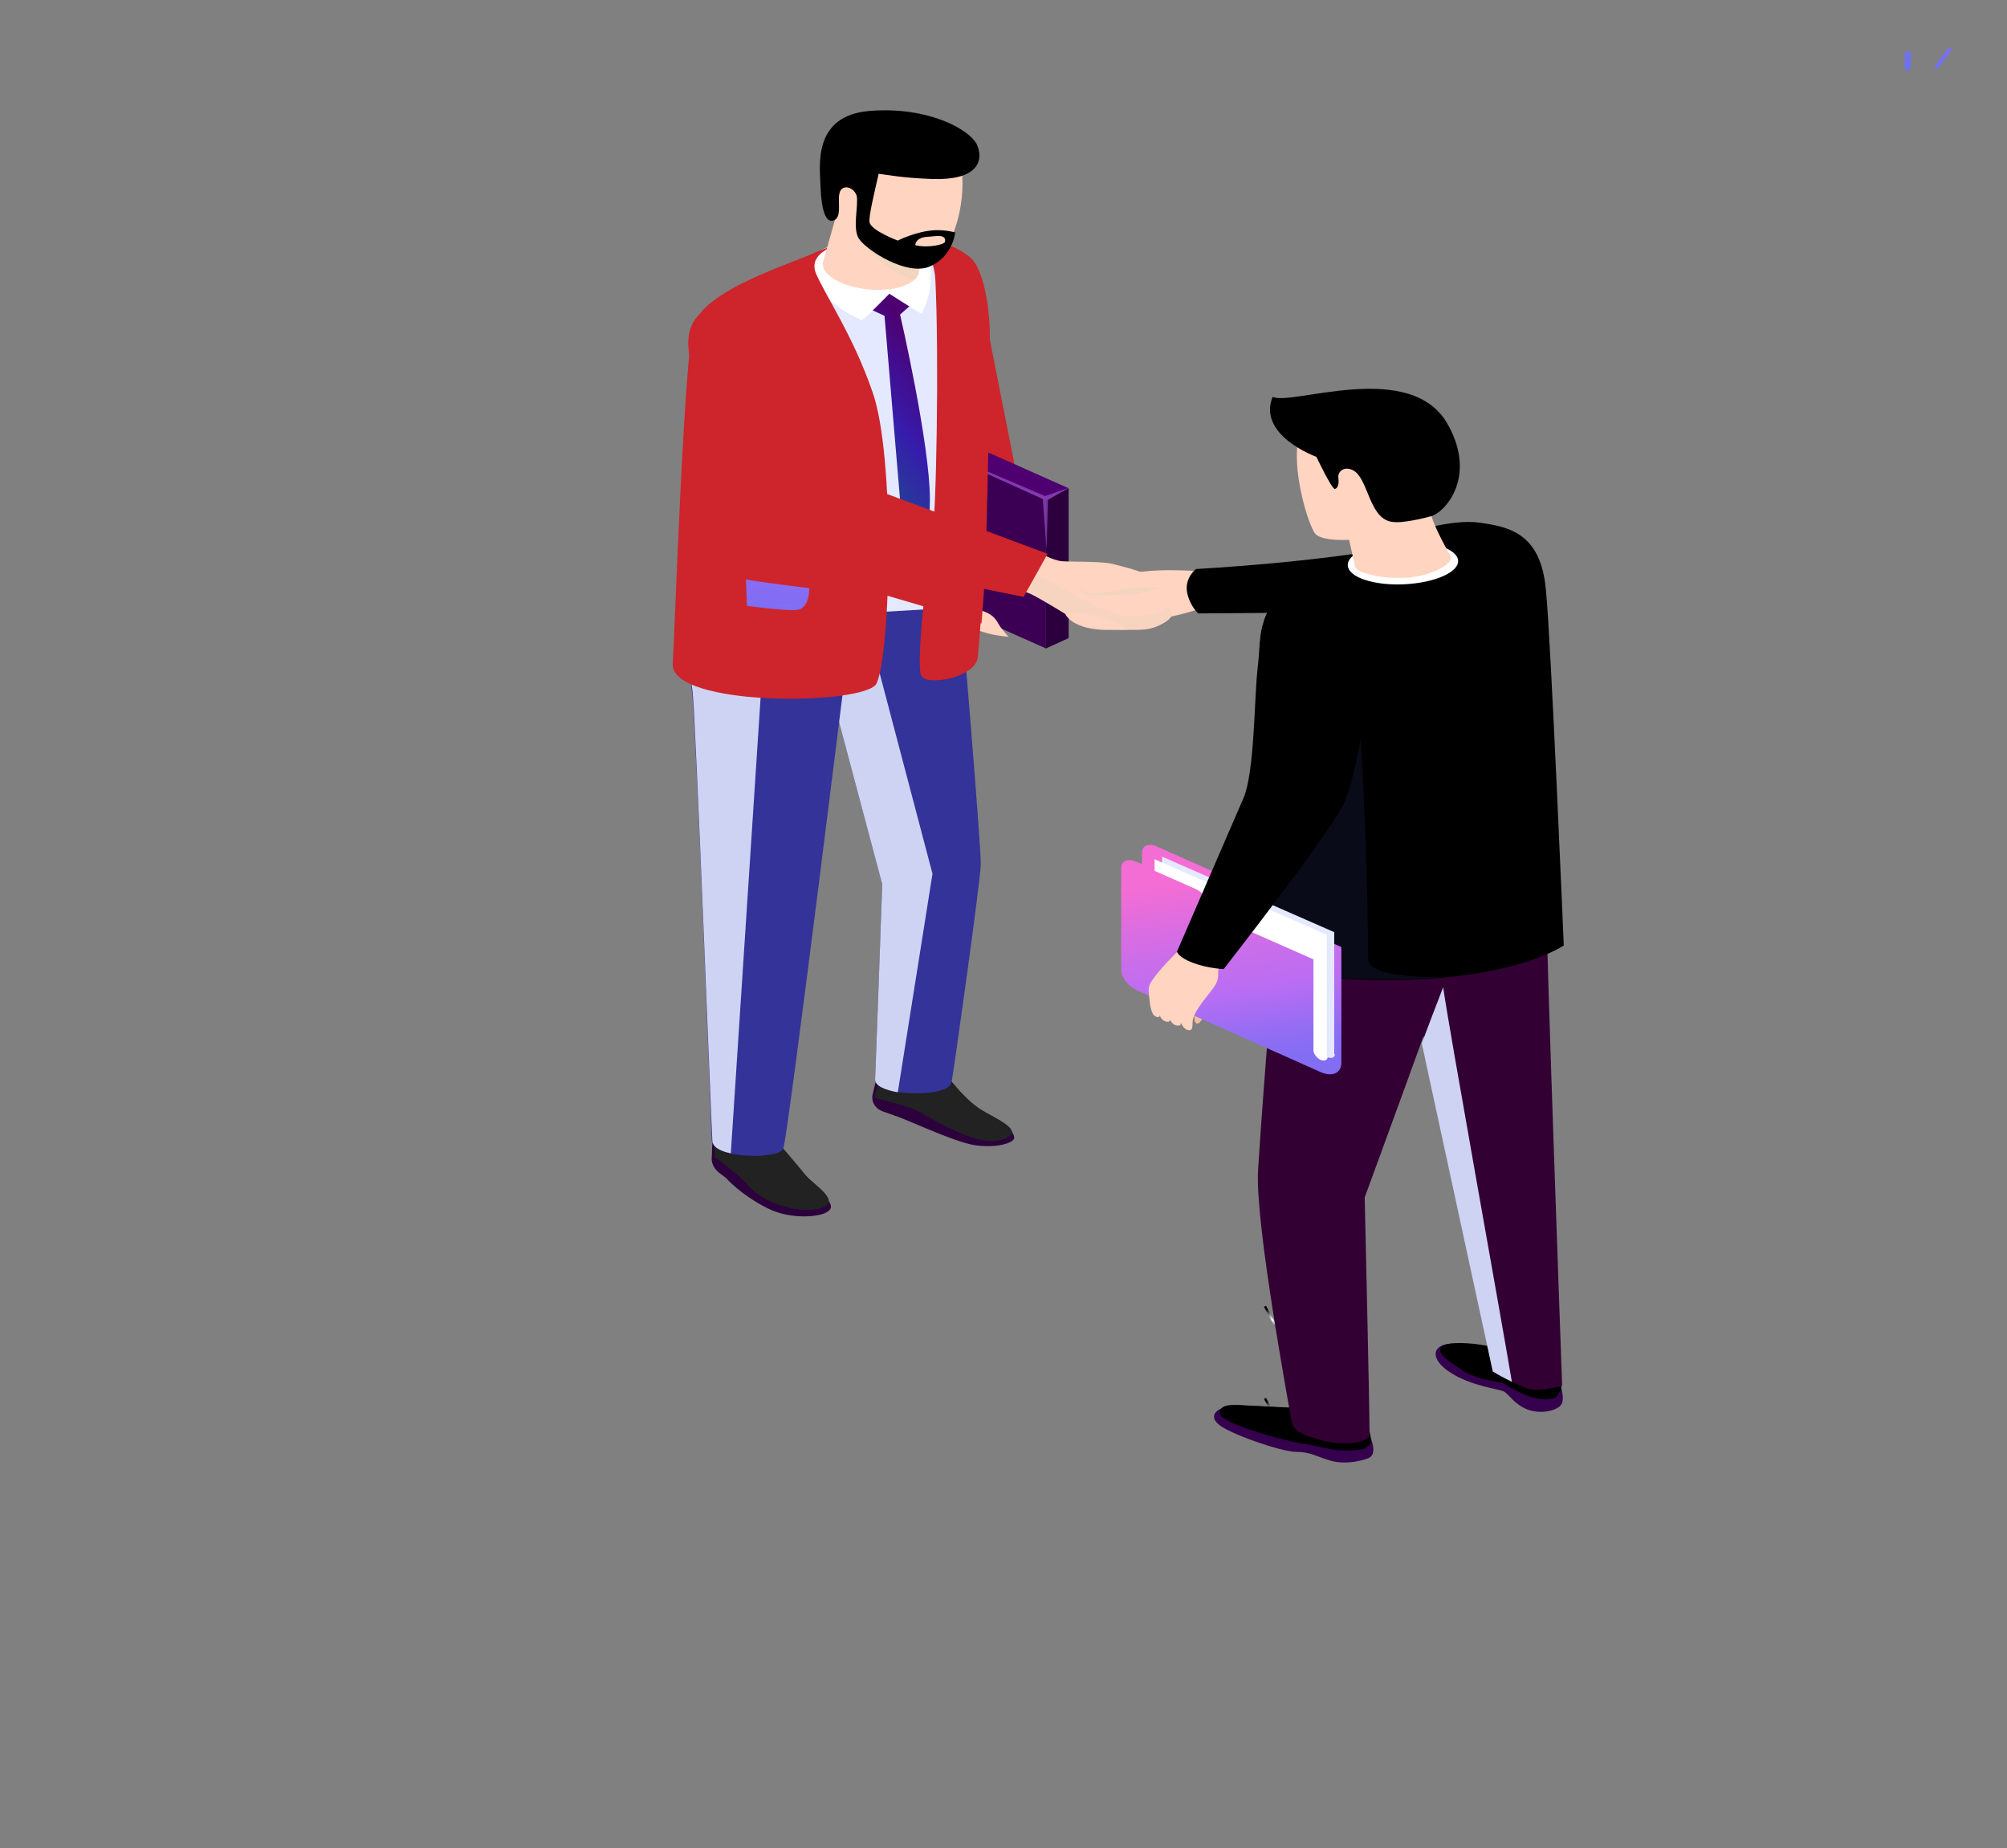 <?xml version="1.0" encoding="utf-8"?>
<!-- Generator: Adobe Illustrator 18.0.0, SVG Export Plug-In . SVG Version: 6.00 Build 0)  -->
<!DOCTYPE svg PUBLIC "-//W3C//DTD SVG 1.1//EN" "http://www.w3.org/Graphics/SVG/1.1/DTD/svg11.dtd">
<svg version="1.1" id="Layer_1" xmlns="http://www.w3.org/2000/svg" xmlns:xlink="http://www.w3.org/1999/xlink" x="0px" y="0px"
	 viewBox="0 0 619 570" enable-background="new 0 0 619 570" xml:space="preserve">
<rect x="0" y="0" width="619" height="570" fill="#808080" stroke="none"/>
<radialGradient id="SVGID_1_" cx="3.131" cy="651.001" r="1" gradientTransform="matrix(4.601 0 0 -3.549 378.168 2745.839)" gradientUnits="userSpaceOnUse">
	<stop  offset="0" style="stop-color:#FFFFFF"/>
	<stop  offset="1" style="stop-color:#000000"/>
</radialGradient>
<path fill="url(#SVGID_1_)" d="M395.3,440.1l-4.8-8.9c-0.2,0-0.4,0.2-0.7,0.2l4.8,8.9C394.9,440.3,395.1,440.1,395.3,440.1z"/>
<radialGradient id="SVGID_2_" cx="3.125" cy="650.807" r="1" gradientTransform="matrix(4.573 0 0 -3.526 459.461 2716.838)" gradientUnits="userSpaceOnUse">
	<stop  offset="0" style="stop-color:#FFFFFF"/>
	<stop  offset="1" style="stop-color:#000000"/>
</radialGradient>
<path fill="url(#SVGID_2_)" d="M471.6,426.3l4.8-8.9c-0.2,0-0.4-0.2-0.7-0.2l-4.8,8.9C471.3,426.2,471.3,426.3,471.6,426.3z"/>
<path fill="#AFB6E5" d="M476.4,402.7v11.8l-5.2,9.9v-11.8L476.4,402.7z"/>
<radialGradient id="SVGID_3_" cx="3.131" cy="651.001" r="1" gradientTransform="matrix(4.601 0 0 -3.549 378.168 2717.454)" gradientUnits="userSpaceOnUse">
	<stop  offset="0" style="stop-color:#FFFFFF"/>
	<stop  offset="1" style="stop-color:#000000"/>
</radialGradient>
<path fill="url(#SVGID_3_)" d="M395.3,411.7l-4.8-8.9c-0.2,0-0.4,0.2-0.7,0.2l4.8,8.9C394.9,411.8,395.1,411.8,395.3,411.7z"/>
<radialGradient id="SVGID_4_" cx="3.125" cy="650.807" r="1" gradientTransform="matrix(4.573 0 0 -3.526 459.461 2702.528)" gradientUnits="userSpaceOnUse">
	<stop  offset="0" style="stop-color:#FFFFFF"/>
	<stop  offset="1" style="stop-color:#000000"/>
</radialGradient>
<path fill="url(#SVGID_4_)" d="M471.6,412l4.8-8.9c-0.2,0-0.4-0.2-0.7-0.2l-4.8,8.9C471.3,411.8,471.3,412,471.6,412z"/>
<path fill="#CE242B" d="M302.3,89.6l10.7,54.2l-4.6,48.3l-17.9-28.6L302.3,89.6z"/>
<path fill="#2B003D" d="M322.6,154v46l7-3.2v-46.2L322.6,154z"/>
<path fill="#3B0054" d="M322.6,154v46l-72.3-32.2v-46L322.6,154z"/>
<path fill="#4E0070" d="M250.3,121.8l72.3,32.2l7-3.4l-72.3-32.2L250.3,121.8z"/>
<path opacity="0.5" fill="#BB6DF3" enable-background="new    " d="M322.8,169.4l0.4-15.2l6.3-3.7l-7.2,2.5l-49.6-21.2l48.9,22.1
	L322.8,169.4z"/>
<path fill="#F2BBA2" d="M375.9,301.8c-0.4,3.7-2.2,7.2-3.5,9.3c-1.5,2.4-2,5.1-3.5,4.5s0.4-11.5,0.4-11.5L375.9,301.8z"/>
<path fill="#FFD4C0" d="M302.1,188.1c3.9,1.2,4.8,2.5,5.9,4.4c1.1,1.9,3.1,3.9,3.1,3.9s-2.4-0.2-5-0.7c-2.6-0.5-10.9-3.4-10.9-3.4
	L302.1,188.1z"/>
<path fill="#E5E9FF" d="M264.3,74.8c-8.5,1.3-18.8,0.3-11.1,17.3c6.1,13.5,0.4,80.7,5.2,106.1c1.1,6.4,20.1,8.1,20.1,8.1
	s22.9-59.5,22.9-77.3c-0.2-17.9-11.6-48.8-11.6-48.8L264.3,74.8z"/>
<linearGradient id="SVGID_5_" gradientUnits="userSpaceOnUse" x1="268.197" y1="428.455" x2="296.32" y2="450.979" gradientTransform="matrix(1 0 0 -1 0 572)">
	<stop  offset="5.050510e-003" style="stop-color:#273B98"/>
	<stop  offset="0.227" style="stop-color:#2F2BA2"/>
	<stop  offset="0.399" style="stop-color:#361CAC"/>
	<stop  offset="0.768" style="stop-color:#440B89"/>
	<stop  offset="1" style="stop-color:#4E0070"/>
</linearGradient>
<path fill="url(#SVGID_5_)" d="M277.6,97l3.1-2.7l-5.9-4l-1.3-0.2l-4.4,5.6l3.7,1.7l4.8,56.8l3.5,28.3c0,0,5.7-12.5,5.7-28.5
	C286.8,136.8,277.6,97,277.6,97z"/>
<path fill="#2B003D" d="M270.2,333.2l-1.1,4.5c-0.4,2.2,0.9,4.4,3.5,5.2c1.3,0.5,2.4,0.8,3.3,1.2c2.4,0.5,18.1,8.1,24.7,9.1
	c7,1,12-0.7,12.2-2.2c0-1.5-1.7-4.2-8.1-7.4c-6.6-3.2-12-11.1-12-11.1L270.2,333.2z"/>
<path fill="#222222" d="M269.7,338.4c0.9,0.8,10,2.2,14.9,5.1c5,3,13.3,7.4,19,8.3c5,0.7,9-1.3,8.5-2.9c-0.7-2.2-5.5-4.2-9.4-6.6
	c-4.1-2.4-8.5-7.9-8.5-7.9l-23.2-1.2L269.7,338.4z"/>
<path fill="#333399" d="M296.4,187.3c0,0,6.1,72.3,6.1,79.2c0,4.4-8.1,62.2-9,67.2c-0.7,5.2-23.8,4.4-23.6-0.8
	c0.2-3.9,2.2-60.3,2.2-60.3l-20.1-75.3l3.5-7.6L296.4,187.3z"/>
<path fill="#CED3F4" d="M272.1,272.7c0,0-2,56.4-2.2,60.3c0,1.9,3.1,3.2,7,3.9l10.7-67.4L268,195.1l-15.9,2.5L272.1,272.7z"/>
<path fill="#2B003D" d="M219.7,352.5l-0.2,4.9c0,1.7,0.9,3.2,2.4,4.4l2,1.5c0,0,4.4,5.1,12.7,9.3c7.2,3.7,16.2,2.7,18.3,1.3
	c2.2-1.3,2.2-2.5-3.3-8.1c-5.5-5.6-13.1-13.6-13.1-13.6L219.7,352.5z"/>
<path fill="#222222" d="M220.4,356.9c0,0,7.9,5.6,10.5,8.9c4.1,4.9,14.9,8.8,22.1,6.9c7.2-1.9-2.4-7.6-4.4-10.1
	c-2-2.5-7.4-8.8-7.4-8.8l-21-0.2L220.4,356.9z"/>
<path fill="#333399" d="M262.8,190.5c0,0-19.7,159.7-21.2,163.7c-1.1,3.4-21.6,3.4-22.1-2.5c-0.2-6.4-5-131.9-6.1-138.3
	c-2.2-15.5-0.4-25.3-0.4-25.3L262.8,190.5z"/>
<path fill="#CED3F4" d="M236.1,192l-22.9-3.5c-0.2,1.9-1.5,11.1,0.4,24.9c0.9,6.4,5.7,131.9,6.1,138.3c0,2,2.4,3.4,5.7,4L236.1,192z
	"/>
<path fill="#FFFFFF" d="M249.2,82c-0.4,5.1,8.5,13.6,16.6,16.7c0.4,0.2,8.5-8.1,8.5-8.1s10,6.4,10,6.2c3.1-6.9,2.6-8.8,2.8-13
	c0.4-4.7-7.9-8.9-18.3-9.4C258.4,73.9,249.7,77.5,249.2,82z"/>
<path fill="#FFD4C0" d="M370,176.2c0,0-15.9-1.3-22.3,1.2c-6.3,2.4-16.6,10.1-16.6,12.5c0,2.2,8.7,5.1,13.8,4
	c5.2-1.2,5.7-1.7,10-2.4c4.1-0.7,12.7-2.7,15.7-4C373.5,186.1,370,176.2,370,176.2z"/>
<path fill="#CE242B" d="M281.3,73.1c0,0,10.3,0.2,17.7,6.1c5.2,4.2,6.3,19.2,6.3,24.1c0,5.1-0.7,62.2-1.7,74.6
	c-0.9,9.8-1.5,19.4-2,24.6c-0.4,6.4-15.7,9.3-17.5,5.9c-1.5-3.2,1.3-30.7,3.3-41.3c1.5-8.8,2.2-58.3,1.1-80.5
	C288.1,76.5,281.3,73.1,281.3,73.1z"/>
<path fill="#CE242B" d="M261.2,74.8c0,0-12.4,2-9.6,9.4c3.1,7.2,11.6,19.5,17.5,36.7c7,19.7,5.7,79.7,1.3,89.8
	c-2.8,6.9-64,7.6-62.9-6.1c0.4-4.2,3.5-97.9,6.6-104.9c3.9-9.4,22.9-16,35.2-20.9C253.4,77,257.1,75.5,261.2,74.8z"/>
<linearGradient id="SVGID_6_" gradientUnits="userSpaceOnUse" x1="230.519" y1="351.544" x2="237.634" y2="421.431" gradientTransform="matrix(1 0 0 -1 0 572)">
	<stop  offset="5.050510e-003" style="stop-color:#5277F7"/>
	<stop  offset="0.393" style="stop-color:#7670F4"/>
	<stop  offset="0.525" style="stop-color:#836DF3"/>
	<stop  offset="0.648" style="stop-color:#8C6DF3"/>
	<stop  offset="0.846" style="stop-color:#A46DF3"/>
	<stop  offset="1" style="stop-color:#BB6DF3"/>
</linearGradient>
<path fill="url(#SVGID_6_)" d="M220.8,176.9c0,0,6.8,1.5,13.5,2.5c7,1,15.3,2,15.3,2s0.2,6.2-3.7,6.7c-3.9,0.5-24.9-2-26.4-3.9
	C218.2,182.4,220.8,176.9,220.8,176.9z"/>
<path fill="#FFD4C0" d="M320.9,170.6c0,0,3.7,2.2,6.6,2.5c2.8,0.2,12.4,0,15.5,0.8s12.2,2.9,12.5,4.9c0.2,1.9-3.1,0.7-5.9,0.3
	c-2.6-0.3-7.2-0.5-7.2-0.5s5.5,4.4,9,5.9c3.5,1.5,9,2.2,9.8,3.7c0.9,1.5-0.2,2.9-3.1,4.4c-4.2,2.2-7.6,1.5-11.1,1.7
	c-6.1,0.2-13.3-1.7-16.2-3.5c-2.8-1.9-10.9-6.7-12.9-7.6c-1.7-0.8-8.5-2.7-8.5-2.7l11.1-9.6L320.9,170.6z"/>
<path opacity="0.5" fill="#F1D5BE" enable-background="new    " d="M358,192.4c2.8-1.5,3.9-2.9,3.1-4.4c-0.2-0.2-0.4-0.5-0.9-0.7
	c-2.2,2.2-9.6,3.4-14.2,2.5c-4.8-0.8-17.5-7.2-21-9.9c-2-1.3-7.9-3.2-13.5-4.5l-2.2,4.5c0,0,6.6,1.9,8.5,2.7
	c1.7,0.8,10,5.7,12.9,7.6c2.8,1.9,10,3.7,16.2,3.5C350.3,193.9,353.8,194.7,358,192.4z"/>
<path d="M368.9,175.5c0,0-3.5,2.5-2.8,7.1c0.9,4.5,3.5,6.6,3.5,6.6l60.1-0.5c0,0,45.2,1.3,43-12.8c-2-13.5-14-12.8-40-7.6
	C406.7,173.5,368.9,175.5,368.9,175.5z"/>
<path fill="#F1D5BE" d="M333.7,180.7c-0.9,0.8-0.4,2.7,2.6,2.9c3.1,0.2,9.8-0.3,12.5-0.3s15.1-3.7,15.1-3.7L333.7,180.7z"/>
<path fill="#FFD4C0" d="M349,176.4c-3.1,1.3-7.6,2-10,3c-2.4,1-4.6,0.5-5.2,1.3c-0.7,0.8-0.2,3.2,5.9,2.2c6.1-1,9.6-1.7,13.1-1.7
	c3.7,0.2,10.7,0,12-1.5c1.3-1.5-1.1-3.5-1.1-3.5L349,176.4z"/>
<path fill="#FFD4C0" d="M328.7,189.7c-0.7-0.8,5.5-0.7,7.2-0.2c1.7,0.5,8.3,2.5,9.6,3.2c1.1,0.5,2.4,1.3-1.3,1.5
	C336.6,194.7,330.9,193,328.7,189.7z"/>
<path fill="#FFD4C0" d="M284.8,61.5c0.4-3-4.6-6.1-11.4-6.9c-6.8-0.7-12.7,1.2-13.3,4.2l-6.3,22.1c-0.7,3.7,5.5,7.4,13.5,8.3
	s15.3-1.3,15.9-5.1C283.3,84.2,284.8,61.5,284.8,61.5z"/>
<path fill="#F1D5BE" d="M263,69.7c-1.3-3.4-2-8.4-1.3-13.1c2.4-1.7,6.8-2.5,11.8-2c6.8,0.7,11.8,3.9,11.4,6.9l-1.5,22.6
	c-0.2,0.8-0.7,1.5-1.3,2.2C273,83.7,265.4,75.5,263,69.7z"/>
<path fill="#FFD4C0" d="M294.4,46c5.9,8.4,0.7,35.7-10.5,35.9c-11.1,0-21.8-10.4-24.7-17.5c-2.8-7.1-2.8-21.7,6.8-25.3
	C275.9,35.4,288.3,37.6,294.4,46z"/>
<path fill="#CE242B" d="M247.7,143.5l-21.6-47.8l-8.7-0.5c-1.3,1.3-2.4,2.9-3.1,4.4c-3.1,7.1-6.1,100.7-6.6,104.9
	c-0.4,5.6,10.5,8.9,23.6,10.4l-2-59.5c0,0,10.9,18.4,15.1,19.7c2,0.7,52.9,15.5,58.3,17.2c0.4-4.4,0.7-9.3,1.1-14.3
	c0-1.3,0.2-3.2,0.2-5.6L247.7,143.5z"/>
<path fill="#35004D" d="M481.2,427c0,0,1.5,4.2,0.4,6.1c-1.1,1.9-6.1,3.2-10.3,1.7c-4.1-1.5-5.9-4.7-7.4-5.6
	c-1.5-0.8-10.3-1.7-16.6-5.9c-6.6-4.2-5.7-8.9,0.9-8.9c6.6-0.2,18.1,2.2,22.5,4.4C474.6,420.8,481.2,427,481.2,427z"/>
<path d="M478.1,431.5c-4.6,0.7-10.5-2.4-13.3-4.2c-2.8-1.9-7.6-0.8-13.8-4.7c-6.3-3.9-8.5-6.4-5.7-7.7c2.8-1.3,13.3-0.8,21.4,2.5
	c8.1,3.4,13.5,5.9,13.5,5.9s2,4.7,1.1,5.7C480.3,430,480.7,431.2,478.1,431.5z"/>
<path fill="#330033" d="M470.7,262.8c0,0,7.4,3.4,6.3,17c-0.4,3.9,4.8,147.6,4.8,147.6s-7,2-10,1c-4.4-1.2-11.4-5.4-11.4-5.4
	l-30.8-149.2L470.7,262.8z"/>
<path fill="#35004D" d="M422.6,443.2c0,0,2.6,5.4-0.7,6.6c-3.3,1.2-8.1,1.9-12.2,0.5c-3.9-1.2-5.7-2.5-10-2.5c-4.4,0-21-5.7-24-8.6
	c-3.3-2.9,0-6.1,7.9-5.7c7.9,0.3,19.2,1,21.4,1.5C407.1,435.8,422.6,443.2,422.6,443.2z"/>
<path d="M418.9,447.2c-7.4,0.7-9.8-0.8-16.8-1.9c-6.8-1-26.4-6.6-26-9.6c0.4-3,4.8-2.4,8.7-2.2c3.7,0.2,15.9,0.8,16.8,0.8
	s20.5,6.2,20.5,6.2s1.5,4.5,0.2,5.2C421.1,446.5,421.1,447,418.9,447.2z"/>
<path fill="#330033" d="M448.2,253.2c0,0,9.6,12.3,3.7,30c-5.9,17.9-31,86.1-31,86.1s1.5,64.7,1.5,73.1c0,2.5-7.2,3.7-14.6,1.9
	c-9.4-2.4-9.2-4.4-9.8-7.7c-0.4-3-10.9-59.1-10-75.5c1.3-21.6,6.6-87.3,6.6-87.3L448.2,253.2z"/>
<path d="M456.3,161.2c9.4,1.3,19,3.4,20.5,20.9c1.5,14.3,5.5,109.5,5.5,109.5s-16.8,11.8-60.7,10.6c-29.9-0.8-30.6-6.6-30.6-6.6
	s-1.5-59-2.4-90.3c-0.4-14.7,2.2-18.5,8.3-22.4c4.8-3,18.8-10.8,28.8-15.3C434.2,163.9,448.2,160,456.3,161.2z"/>
<path fill="#090B18" d="M391.2,295.4c0,0-1.5-58.8-2.4-90.3c0-0.5,0.2-1,0.2-1.5l28.2-1.2c4.4,32.2,4.8,93.7,4.8,93.7
	s-0.9,5.7,23.2,5.2c-6.8,0.7-14.6,1-23.4,0.7C391.8,301.3,391.2,295.4,391.2,295.4z"/>
<path fill="#FFFFFF" d="M432.1,167.1c-9.4,0.5-16.8,3.8-16.4,7.4c0.3,3.6,8.2,6.2,17.6,5.7c9.4-0.5,16.8-3.8,16.4-7.4
	C449.3,169.2,441.5,166.7,432.1,167.1z"/>
<path fill="#FFD4C0" d="M447.3,171.3c0.4,0.8,0,1.7-0.7,2.4c-1.1,1.3-6.6,4.4-14,4.5c-7.4,0.2-11.1-1.2-13.1-2
	c-1.1-0.5-1.7-1.2-1.7-2l-1.7-7.7c0,0-7.9,0.5-10.3-1.7c-2.4-2.2-11.4-30.7-0.7-38.1c10.7-7.4,35.2-6.1,39.5,6.9
	c4.4,13-2.8,20.2-3.5,23.2C440.8,159.5,445.4,168.1,447.3,171.3z"/>
<path d="M441.4,159.2c0,0-8.7,2.5-12.4,1.7c-6.8-1.3-7-13.3-11.6-15.8c-2.8-1.5-5,0.3-4.6,2.5c0.2,1.7-0.2,3-1.1,3.2
	c-0.9,0.2-5.7-9.9-5.7-9.9s-18.3-6.6-13.5-18.5c5.9,2.9,43-12,54.2,8.8C455.6,147.4,445.4,158.2,441.4,159.2z"/>
<path fill="#CED3F4" d="M445.1,304.5c-2.2,5.6-4.4,11.5-6.6,17.3L460.4,423c0,0,2.8,1.7,5.9,3.2
	C462.8,405.3,446.9,317.3,445.1,304.5z"/>
<path fill="#CE242B" d="M220.2,94.3c-12.2,4.5-8.1,18.9-2.4,28.5c3.7,6.4,8.7,16,11.8,22.2c3.1,6.2,10,20.2,18.8,23.9
	c8.5,3.5,67.3,15.2,67.3,15.2l7.4-13.3l-58.8-21.9c0,0-9.8-25.3-13.1-31.8C245.7,105.9,239.8,87.1,220.2,94.3z"/>
<path d="M287.4,55.2c13.3,0.5,16.2-4.9,14-10.4c-2-4.7-14.9-12-33-10.6s-15.5,17.3-15.3,23.8c0.2,6.2,1.5,11.5,4.4,9.8
	c2.8-1.7-0.4-8.9,2.8-9.9c1.7-0.5,3.3,0.8,3.9,2.4c0.7,2.9-1.5,10.6,0.9,13.6c2.6,3.5,14.4,11.1,21.4,8.4c7.4-3,8.1-10.6,8.1-10.6
	s-2.6-0.8-6.1-0.7c-5.7,0.2-11.6,3.2-11.6,3.2s-8.1-3-8.7-5.6c-0.4-1.5,1.5-9.3,2.8-15C273.5,53.9,278.5,54.9,287.4,55.2z
	 M285.3,73.1c0.4,0,3.3-0.3,3.5-0.3c3.5-0.3,2.6,1.9,2.6,1.9s-0.4,0.8-4.1,1.2c-3.5,0.3-5-0.3-5-0.3S282.2,73.6,285.3,73.1z"/>
<linearGradient id="SVGID_7_" gradientUnits="userSpaceOnUse" x1="384.25" y1="244.124" x2="376.522" y2="301.442" gradientTransform="matrix(1 0 0 -1 0 572)">
	<stop  offset="0" style="stop-color:#836DF3"/>
	<stop  offset="0.137" style="stop-color:#926DF3"/>
	<stop  offset="0.402" style="stop-color:#BB6DF3"/>
	<stop  offset="0.404" style="stop-color:#BB6DF3"/>
	<stop  offset="0.606" style="stop-color:#CA6DEA"/>
	<stop  offset="0.996" style="stop-color:#F36DD4"/>
	<stop  offset="1" style="stop-color:#F36DD4"/>
</linearGradient>
<path fill="url(#SVGID_7_)" d="M382,277.9v-1.7c0-2.2-2-4.7-4.4-5.9l-21-9.3c-2.4-1-4.4-0.2-4.4,2v3.5l-2-0.8c-2.4-1-4.4-0.2-4.4,2
	v31.5c0,2.2,2,4.9,4.6,6.1c0,0,56.4,25.1,57,25.4c3.5,1.5,6.3,0.3,6.3-2.9v-35.7L382,277.9z"/>
<path fill="#E5E9FF" d="M411.7,325.1c0,1-0.9,1.5-2.2,1c-1.1-0.5-2.2-1.9-2.2-2.9v-3.7v-3.2v-21.2L375.5,281v-1.7
	c0-2.2-2-4.7-4.4-5.9l-12.7-5.6v-3.5c0-0.2,0-0.2,0.2,0l52.9,23.2v37.6H411.7z"/>
<path fill="#FFFFFF" d="M409.5,325.9c0,1-0.9,1.5-2.2,1c-1.1-0.5-2.2-1.9-2.2-2.9v-3.7v-3.2v-21.2l-31.9-14.1v-1.7
	c0-2.2-2-4.7-4.4-5.9l-12.7-5.6v-3.5c0-0.2,0-0.2,0.2,0l52.9,23.2v37.6H409.5z"/>
<path fill="#FFD4C0" d="M365.6,291.1c0,0-7,6.6-10,10.9c-1.7,2.4-1.5,2.9-0.9,7.7c0.4,2.4,0.9,4,2.6,4c0.7,0,0.2-1.3,0.2-1.3
	s0.2,2.2,2.2,2.7c2,0.3,0.9-1.5,0.9-1.5s0.4,2.4,2.4,2.7c2,0.3,0.9-1.7,0.9-1.7s0.7,2.5,2.2,3c1.5,0.5,1.7-0.3,1.7-2
	c0-2,1.1-3.9,3.5-7.1c2.6-3.5,4.6-5.1,4.4-8.3c-0.2-3.2,3.3-6.1,3.3-6.1L365.6,291.1z"/>
<path d="M397.7,186.6c10.7-2.9,21.4,2.2,23.8,10.9c2.6,8.6-2.8,41.6-7.2,50.7c-4.4,9.1-36.9,50.7-36.9,50.7s-4.8-0.2-9.4-1.9
	c-4.6-1.7-5-3.5-5-3.5s17-39.2,20.5-47.3c3.5-8.1,3.3-31,4.4-40.3C389.2,194.7,387.3,189.5,397.7,186.6z"/>
<linearGradient id="SVGID_8_" gradientUnits="userSpaceOnUse" x1="601.256" y1="564.259" x2="589.949" y2="508.125" gradientTransform="matrix(1 0 0 -1 0 572)">
	<stop  offset="0" style="stop-color:#836DF3"/>
	<stop  offset="0.55" style="stop-color:#5277F7"/>
	<stop  offset="1" style="stop-color:#66CCFF"/>
</linearGradient>
<path fill="url(#SVGID_8_)" d="M601.7,15.7c0.2-0.5,0.2-0.8,0-1c-0.2-0.2-0.9,0.2-1.1,0.5l-4.1,5.6c0.4,0.2,0.9,0.3,1.1,0.5
	L601.7,15.7z"/>
<linearGradient id="SVGID_9_" gradientUnits="userSpaceOnUse" x1="591.087" y1="566.307" x2="579.78" y2="510.173" gradientTransform="matrix(1 0 0 -1 0 572)">
	<stop  offset="0" style="stop-color:#836DF3"/>
	<stop  offset="0.55" style="stop-color:#5277F7"/>
	<stop  offset="1" style="stop-color:#66CCFF"/>
</linearGradient>
<path fill="url(#SVGID_9_)" d="M589.3,21.2V16c0-0.3-0.4-0.5-0.9-0.3c-0.4,0.2-0.9,0.7-0.9,1v5.2c0.2-0.2,0.7-0.3,0.9-0.3
	C588.6,21.4,588.9,21.4,589.3,21.2z"/>
</svg>
